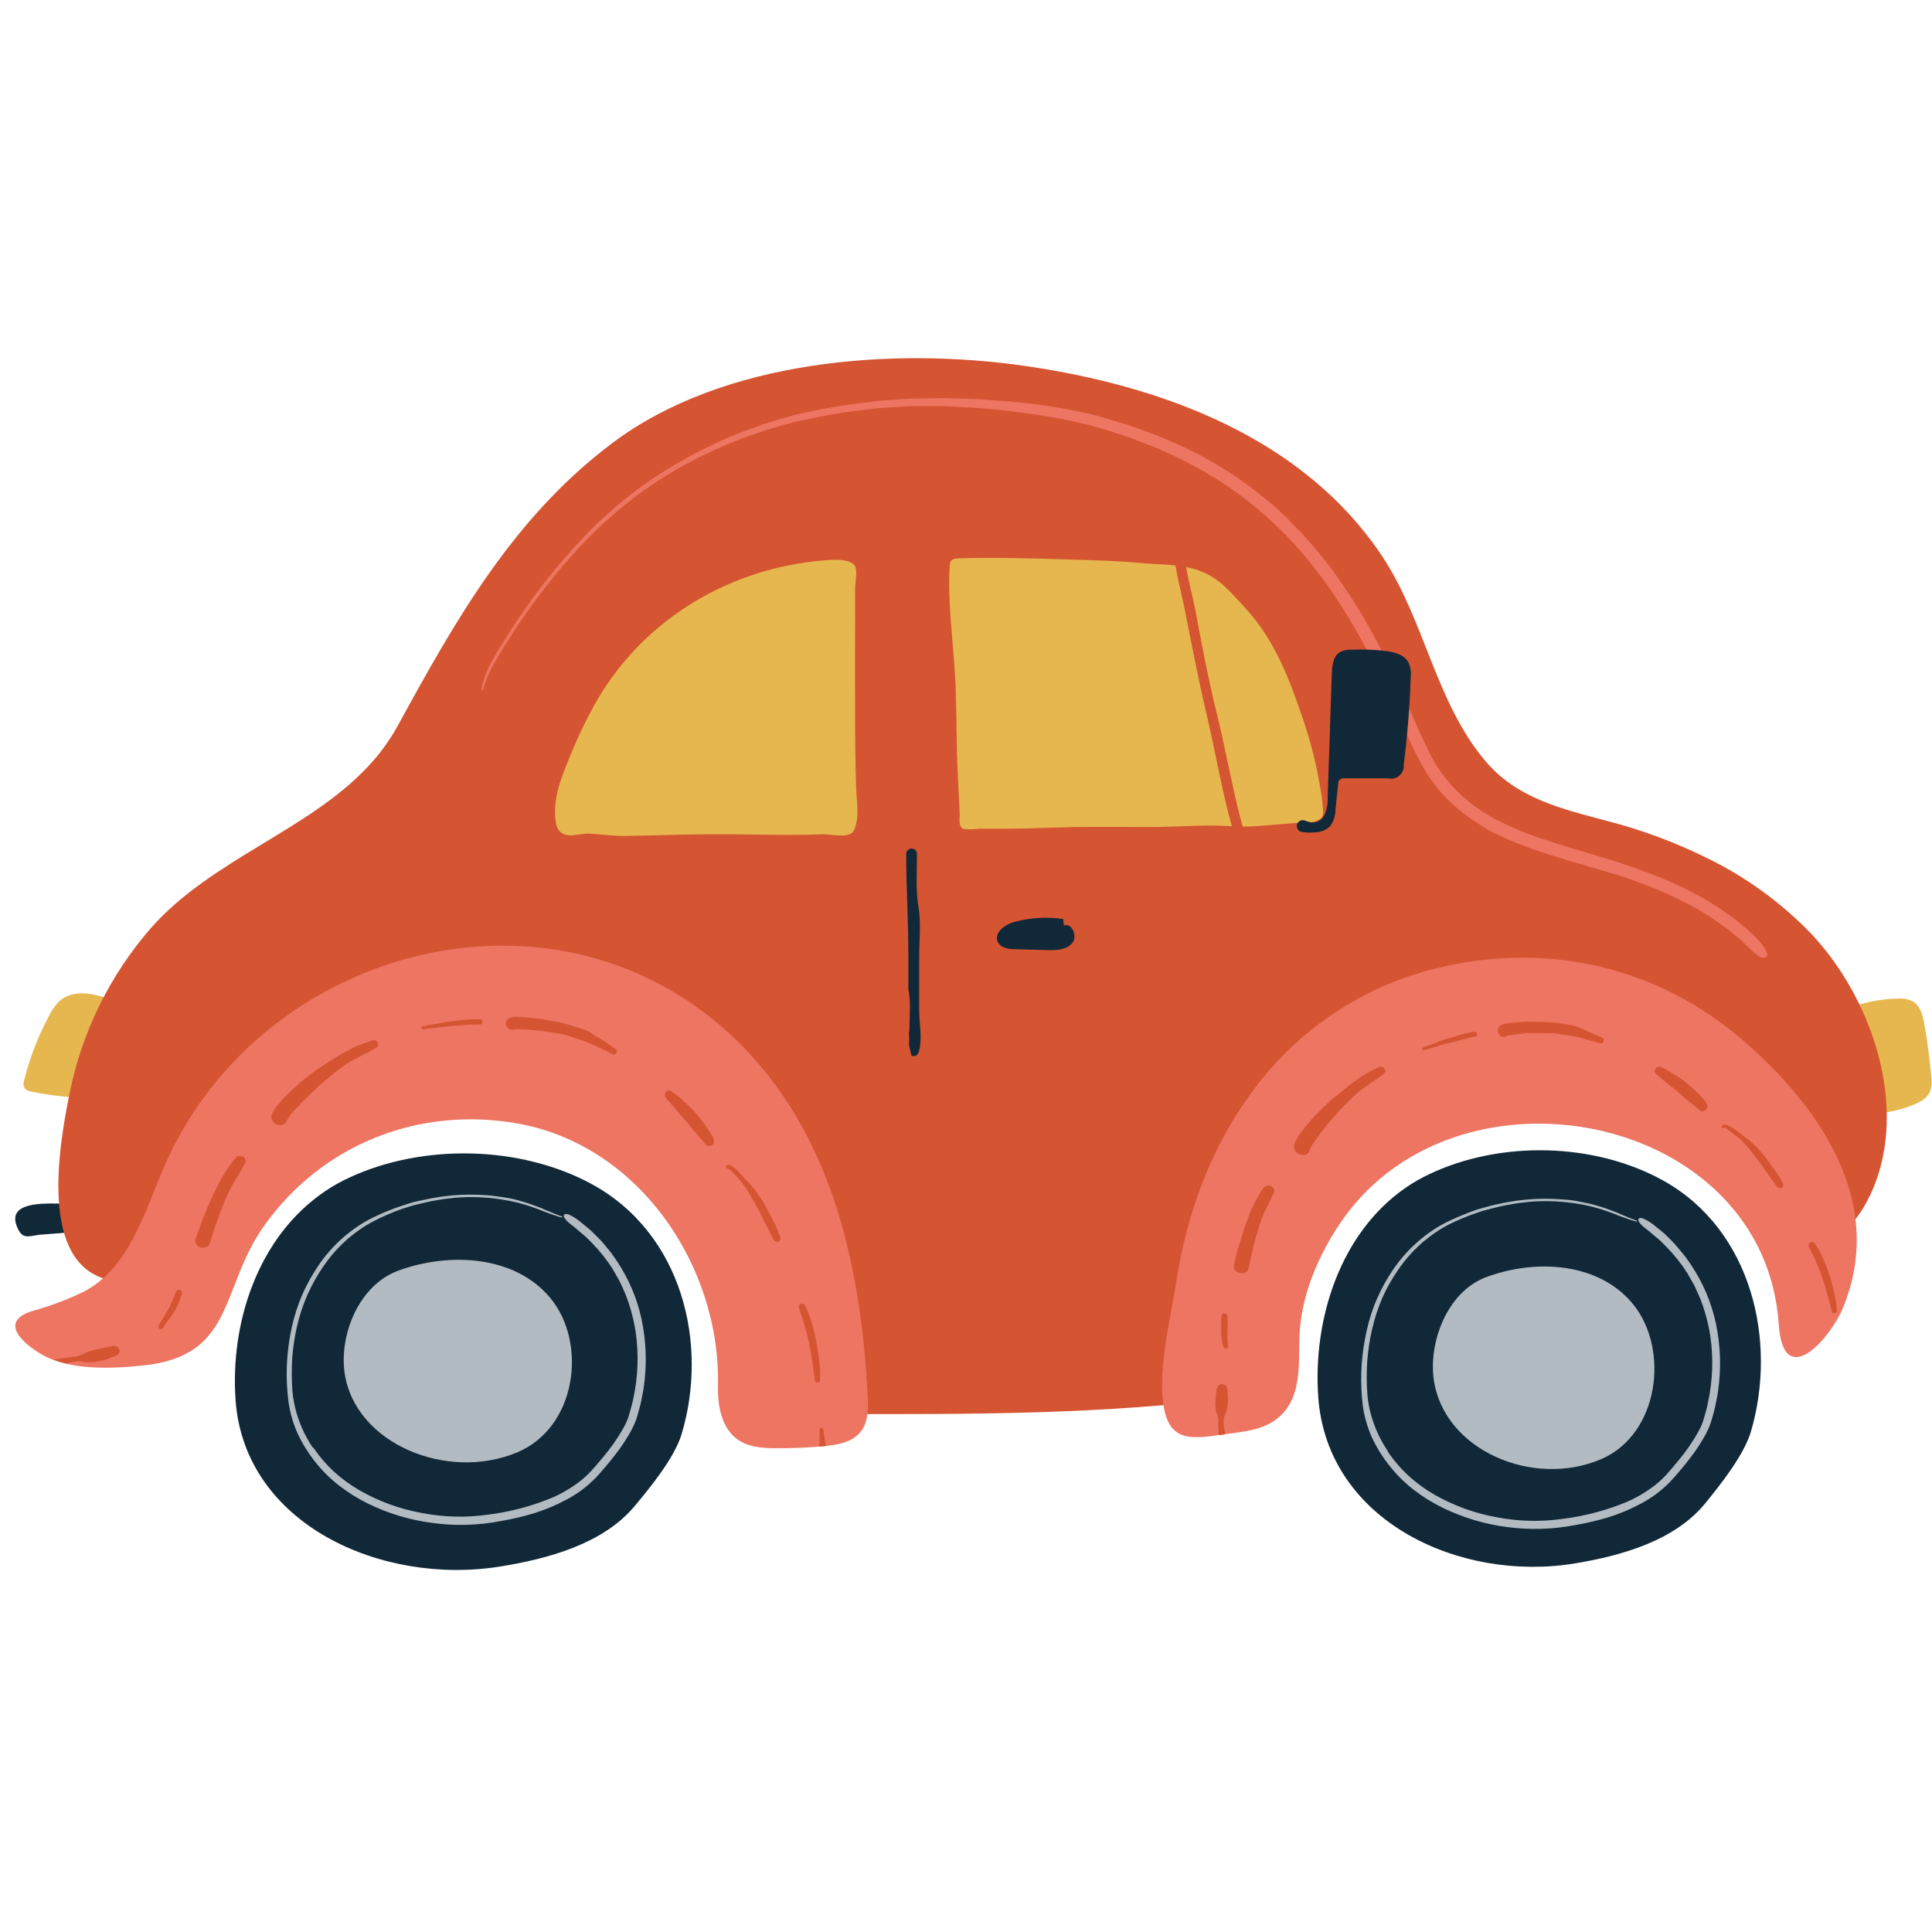 <svg xmlns="http://www.w3.org/2000/svg" xmlns:xlink="http://www.w3.org/1999/xlink" width="500" zoomAndPan="magnify" viewBox="0 0 375 375" height="500" preserveAspectRatio="xMidYMid meet" version="1.0"><path fill="#b2bbc2" d="M 118.082 266.508 C 118.082 267.477 118.035 268.441 117.938 269.402 C 117.844 270.367 117.703 271.32 117.516 272.27 C 117.324 273.219 117.09 274.156 116.809 275.082 C 116.527 276.008 116.203 276.918 115.832 277.812 C 115.465 278.703 115.051 279.578 114.594 280.43 C 114.141 281.285 113.641 282.113 113.105 282.918 C 112.566 283.723 111.992 284.5 111.379 285.246 C 110.766 285.992 110.117 286.711 109.434 287.395 C 108.75 288.078 108.031 288.727 107.285 289.34 C 106.539 289.953 105.762 290.531 104.957 291.066 C 104.152 291.605 103.324 292.102 102.473 292.559 C 101.621 293.012 100.746 293.426 99.852 293.797 C 98.961 294.168 98.051 294.492 97.125 294.773 C 96.199 295.055 95.262 295.289 94.312 295.477 C 93.363 295.668 92.41 295.809 91.445 295.902 C 90.484 295.996 89.52 296.047 88.551 296.047 C 87.586 296.047 86.621 295.996 85.656 295.902 C 84.695 295.809 83.738 295.668 82.793 295.477 C 81.844 295.289 80.906 295.055 79.98 294.773 C 79.055 294.492 78.145 294.168 77.25 293.797 C 76.359 293.426 75.484 293.012 74.633 292.559 C 73.781 292.102 72.949 291.605 72.148 291.066 C 71.344 290.531 70.566 289.953 69.82 289.34 C 69.07 288.727 68.355 288.078 67.672 287.395 C 66.988 286.711 66.34 285.992 65.727 285.246 C 65.113 284.5 64.535 283.723 64 282.918 C 63.461 282.113 62.965 281.285 62.512 280.43 C 62.055 279.578 61.641 278.703 61.27 277.812 C 60.902 276.918 60.574 276.008 60.293 275.082 C 60.016 274.156 59.777 273.219 59.59 272.27 C 59.402 271.32 59.262 270.367 59.164 269.402 C 59.07 268.441 59.023 267.477 59.023 266.508 C 59.023 265.539 59.07 264.574 59.164 263.613 C 59.262 262.648 59.402 261.695 59.59 260.746 C 59.777 259.797 60.016 258.859 60.293 257.934 C 60.574 257.008 60.902 256.098 61.27 255.203 C 61.641 254.309 62.055 253.438 62.512 252.582 C 62.965 251.73 63.461 250.902 64 250.098 C 64.535 249.293 65.113 248.516 65.727 247.77 C 66.34 247.02 66.988 246.305 67.672 245.621 C 68.355 244.938 69.07 244.289 69.82 243.676 C 70.566 243.059 71.344 242.484 72.148 241.949 C 72.949 241.41 73.781 240.914 74.633 240.457 C 75.484 240 76.359 239.59 77.25 239.219 C 78.145 238.848 79.055 238.523 79.98 238.242 C 80.906 237.961 81.844 237.727 82.793 237.535 C 83.738 237.348 84.695 237.207 85.656 237.113 C 86.621 237.016 87.586 236.969 88.551 236.969 C 89.52 236.969 90.484 237.016 91.445 237.113 C 92.41 237.207 93.363 237.348 94.312 237.535 C 95.262 237.727 96.199 237.961 97.125 238.242 C 98.051 238.523 98.961 238.848 99.852 239.219 C 100.746 239.59 101.621 240 102.473 240.457 C 103.324 240.914 104.152 241.41 104.957 241.949 C 105.762 242.484 106.539 243.062 107.285 243.676 C 108.031 244.289 108.75 244.938 109.434 245.621 C 110.117 246.305 110.766 247.02 111.379 247.77 C 111.992 248.516 112.566 249.293 113.105 250.098 C 113.641 250.902 114.141 251.73 114.594 252.582 C 115.051 253.438 115.465 254.309 115.832 255.203 C 116.203 256.098 116.527 257.008 116.809 257.934 C 117.09 258.859 117.324 259.797 117.516 260.746 C 117.703 261.695 117.844 262.648 117.938 263.613 C 118.035 264.574 118.082 265.539 118.082 266.508 Z M 302.629 232.992 C 301.66 232.992 300.695 233.039 299.734 233.133 C 298.77 233.23 297.816 233.371 296.867 233.559 C 295.918 233.746 294.98 233.984 294.055 234.262 C 293.129 234.543 292.219 234.871 291.328 235.238 C 290.434 235.609 289.559 236.023 288.707 236.48 C 287.855 236.938 287.027 237.434 286.223 237.969 C 285.418 238.508 284.641 239.082 283.895 239.695 C 283.148 240.309 282.43 240.961 281.746 241.645 C 281.062 242.328 280.414 243.043 279.801 243.789 C 279.188 244.539 278.613 245.316 278.074 246.121 C 277.539 246.922 277.043 247.754 276.586 248.605 C 276.129 249.457 275.715 250.332 275.348 251.227 C 274.977 252.121 274.652 253.031 274.371 253.957 C 274.09 254.883 273.855 255.816 273.664 256.766 C 273.477 257.715 273.336 258.672 273.242 259.633 C 273.145 260.598 273.098 261.562 273.098 262.531 C 273.098 263.496 273.145 264.461 273.242 265.426 C 273.336 266.387 273.477 267.344 273.664 268.293 C 273.855 269.242 274.09 270.18 274.371 271.105 C 274.652 272.031 274.977 272.938 275.348 273.832 C 275.715 274.727 276.129 275.602 276.586 276.453 C 277.039 277.309 277.539 278.137 278.074 278.941 C 278.613 279.746 279.188 280.52 279.801 281.27 C 280.414 282.016 281.062 282.73 281.746 283.414 C 282.43 284.102 283.148 284.75 283.895 285.363 C 284.641 285.977 285.418 286.551 286.223 287.09 C 287.027 287.625 287.855 288.125 288.707 288.578 C 289.559 289.035 290.434 289.449 291.328 289.82 C 292.219 290.188 293.129 290.516 294.055 290.797 C 294.98 291.078 295.918 291.312 296.867 291.5 C 297.816 291.688 298.77 291.832 299.734 291.926 C 300.695 292.02 301.66 292.066 302.629 292.066 C 303.594 292.066 304.559 292.02 305.523 291.926 C 306.484 291.832 307.441 291.688 308.387 291.5 C 309.336 291.312 310.273 291.078 311.199 290.797 C 312.125 290.516 313.035 290.188 313.93 289.82 C 314.82 289.449 315.695 289.035 316.547 288.578 C 317.398 288.125 318.23 287.625 319.031 287.09 C 319.836 286.551 320.613 285.977 321.359 285.363 C 322.109 284.75 322.824 284.102 323.508 283.414 C 324.191 282.73 324.84 282.016 325.453 281.27 C 326.066 280.52 326.645 279.746 327.18 278.941 C 327.719 278.137 328.215 277.309 328.668 276.453 C 329.125 275.602 329.539 274.727 329.91 273.832 C 330.277 272.938 330.605 272.031 330.887 271.105 C 331.164 270.18 331.402 269.242 331.59 268.293 C 331.777 267.344 331.918 266.387 332.016 265.426 C 332.109 264.461 332.156 263.496 332.156 262.531 C 332.156 261.562 332.105 260.598 332.012 259.637 C 331.914 258.676 331.773 257.719 331.582 256.773 C 331.395 255.824 331.16 254.887 330.875 253.965 C 330.594 253.039 330.27 252.129 329.898 251.238 C 329.527 250.344 329.113 249.473 328.66 248.621 C 328.203 247.766 327.707 246.941 327.168 246.137 C 326.629 245.332 326.055 244.559 325.441 243.812 C 324.828 243.062 324.18 242.348 323.496 241.664 C 322.812 240.984 322.098 240.336 321.348 239.723 C 320.602 239.109 319.824 238.535 319.023 237.996 C 318.219 237.461 317.391 236.965 316.539 236.508 C 315.684 236.055 314.812 235.641 313.918 235.273 C 313.027 234.902 312.117 234.578 311.191 234.297 C 310.27 234.016 309.332 233.781 308.383 233.594 C 307.438 233.406 306.48 233.266 305.52 233.168 C 304.559 233.074 303.594 233.027 302.629 233.027 Z M 302.629 232.992 " fill-opacity="1" fill-rule="nonzero"/><path fill="#e6b74e" d="M 265.48 182.578 L 100.121 182.578 L 100.121 123.113 C 100.121 122.32 100.16 121.527 100.238 120.738 C 100.316 119.949 100.43 119.164 100.586 118.387 C 100.742 117.609 100.934 116.84 101.164 116.082 C 101.395 115.32 101.66 114.574 101.965 113.844 C 102.27 113.109 102.605 112.391 102.98 111.691 C 103.355 110.992 103.762 110.312 104.203 109.652 C 104.645 108.992 105.113 108.355 105.617 107.742 C 106.121 107.129 106.652 106.543 107.215 105.98 C 107.777 105.422 108.363 104.887 108.977 104.387 C 109.59 103.883 110.227 103.41 110.887 102.969 C 111.543 102.527 112.223 102.121 112.926 101.746 C 113.625 101.371 114.34 101.035 115.074 100.73 C 115.805 100.426 116.551 100.16 117.312 99.93 C 118.07 99.699 118.84 99.504 119.617 99.352 C 120.395 99.195 121.18 99.078 121.969 99.004 C 122.758 98.926 123.547 98.887 124.34 98.887 L 241.25 98.887 C 242.043 98.887 242.836 98.922 243.625 99 C 244.414 99.078 245.199 99.195 245.977 99.348 C 246.754 99.504 247.523 99.695 248.285 99.926 C 249.043 100.156 249.789 100.422 250.523 100.727 C 251.254 101.031 251.973 101.371 252.672 101.742 C 253.371 102.117 254.051 102.523 254.711 102.965 C 255.371 103.406 256.008 103.879 256.621 104.383 C 257.234 104.887 257.82 105.418 258.383 105.98 C 258.945 106.539 259.477 107.129 259.98 107.742 C 260.484 108.355 260.957 108.992 261.395 109.652 C 261.836 110.309 262.246 110.988 262.617 111.691 C 262.992 112.391 263.332 113.105 263.637 113.84 C 263.938 114.574 264.207 115.32 264.438 116.078 C 264.668 116.84 264.859 117.609 265.016 118.387 C 265.168 119.164 265.285 119.949 265.363 120.738 C 265.441 121.527 265.48 122.32 265.48 123.113 Z M 265.48 182.578 " fill-opacity="1" fill-rule="nonzero"/><path fill="#e6b74e" d="M 23.746 195.355 C 22.98 199.996 21.738 204.5 20.023 208.879 C 19.406 210.465 18.57 212.188 16.98 212.793 C 16.102 213.066 15.207 213.137 14.293 213.008 C 11.531 212.801 8.789 212.426 6.074 211.879 C 5.598 211.828 5.188 211.637 4.84 211.305 C 4.523 210.734 4.484 210.145 4.727 209.539 C 5.816 205.191 7.43 201.043 9.559 197.094 C 10.066 196.031 10.746 195.09 11.594 194.273 C 14.559 191.688 19.117 193.027 22.766 194.5 M 356.484 196.355 C 357.176 202.656 358.48 208.832 360.391 214.875 C 360.508 215.445 360.801 215.906 361.27 216.25 C 361.746 216.461 362.238 216.504 362.742 216.383 C 366.023 215.969 369.383 215.5 372.32 214.02 C 373.277 213.602 374.02 212.945 374.551 212.043 C 374.941 211.055 375.047 210.035 374.867 208.984 C 374.566 205.543 374.113 202.125 373.5 198.727 C 373.203 197.078 372.742 195.25 371.305 194.387 C 370.375 193.922 369.387 193.738 368.352 193.832 C 364.957 193.895 361.684 194.551 358.527 195.809 " fill-opacity="1" fill-rule="nonzero"/><path fill="#112838" d="M 17.742 238.238 C 17.555 239.121 8.625 239.543 7.602 239.676 C 5.547 239.941 4.453 240.559 3.473 238.512 C 0.035 231.309 14.645 234.316 18.109 233.77 C 18.059 233.777 17.812 237.887 17.742 238.238 Z M 17.742 238.238 " fill-opacity="1" fill-rule="nonzero"/><path fill="#112838" d="M 114.75 229.773 C 100.941 222.328 82.125 221.949 67.895 228.527 C 66.242 229.281 64.664 230.164 63.16 231.176 C 50.055 239.996 44.641 256.754 45.727 271.816 C 47.488 295.895 74.074 307.75 97.016 304.07 C 106.406 302.57 117.078 299.66 123.203 292.312 C 126.266 288.637 130.812 283.078 132.25 278.52 C 137.613 260.914 132.445 239.332 114.75 229.773 Z M 100.324 281.934 C 86.789 287.57 68.879 280.23 66.887 266.48 C 65.848 259.379 69.453 249.469 77.391 246.602 C 87.441 242.949 100.113 243.754 106.875 252.008 C 114.008 260.703 111.973 277.09 100.324 281.934 Z M 322.863 229.164 C 309.461 221.719 291.219 221.34 277.383 227.922 C 275.785 228.68 274.254 229.559 272.797 230.566 C 260.074 239.387 254.801 256.145 255.871 271.199 C 257.633 295.285 283.387 307.133 305.66 303.461 C 314.77 301.965 325.121 299.051 331.07 291.695 C 334.043 288.027 338.461 282.473 339.844 277.91 C 345.02 260.316 340.039 238.742 322.863 229.164 Z M 310.738 283.238 C 297.609 288.855 280.25 281.535 278.293 267.785 C 277.277 260.688 280.777 250.754 288.484 247.887 C 298.254 244.254 310.527 245.059 317.105 253.297 C 324.035 262.02 322.043 278.398 310.738 283.246 Z M 310.738 283.238 " fill-opacity="1" fill-rule="nonzero"/><path fill="#d55432" d="M 351.66 181.352 C 345.699 175.152 338.848 170.18 331.109 166.438 C 325.012 163.441 318.68 161.09 312.105 159.383 C 303.289 157.043 294.473 155.031 288.301 147.695 C 278.602 136.23 276.512 120.273 268.23 107.883 C 252.82 84.852 225.492 74.902 199.176 71.059 C 173.312 67.293 140.301 69.797 118.785 86.051 C 99.602 100.48 88.438 120.336 77.145 140.965 C 75.566 143.82 73.652 146.43 71.41 148.797 C 59.766 161.25 41.055 166.809 29.301 180.125 C 25.309 184.707 21.973 189.723 19.289 195.18 C 16.609 200.633 14.676 206.34 13.492 212.301 C 11.516 222.062 7.32 245.453 21.285 248.461 C 27.75 249.836 39.062 250.332 44.457 245.656 C 49.234 241.457 50.445 233.309 55.391 228.82 C 65.09 219.957 78.254 214.48 91.488 215.246 C 107.676 216.18 122.832 224.535 133.027 237.012 C 138.266 243.387 142.012 250.539 144.27 258.473 C 145.496 262.883 143.996 267.566 147.012 270.934 C 150.371 274.684 158.352 274.461 162.883 274.461 C 188.637 274.516 214.48 274.559 240.023 271.207 C 254.953 269.25 249.969 247.059 256.848 236.336 C 267.27 220.07 292.117 211.641 310.633 215.301 C 320.078 217.188 328.48 222.406 334.988 229.41 C 339.879 234.703 339.395 242.148 347.957 242.578 C 354.129 242.887 358.539 239.395 361.5 234.719 C 362.594 232.941 363.492 231.07 364.191 229.102 C 369.914 213.102 362.887 193.328 351.66 181.352 Z M 166.172 152.855 C 166.25 155.5 166.91 158.648 165.758 161.152 C 164.945 162.918 161.215 161.859 159.664 161.93 C 157.363 162.027 155.062 162.055 152.762 162.055 C 148.086 162.055 143.414 161.902 138.75 161.93 C 132.859 161.93 126.969 162.168 121.113 162.266 C 118.77 162.266 116.512 161.902 114.246 161.805 C 112.48 161.734 109.969 162.875 108.551 161.258 C 108.137 160.711 107.906 160.094 107.852 159.406 C 107.297 155.375 108.734 151.363 110.312 147.598 C 111.938 143.461 113.852 139.465 116.062 135.613 C 125.426 119.84 141.898 110.254 159.883 108.773 C 161.445 108.648 165.086 108.305 165.977 109.91 C 166.453 110.793 165.977 113.297 165.977 114.32 C 165.977 115.848 165.977 117.363 165.977 118.891 C 165.977 124.977 165.926 131.059 165.977 137.156 C 165.953 142.383 166.02 147.617 166.172 152.855 Z M 256.504 154.336 C 256.645 155.367 256.75 156.398 256.812 157.422 C 256.855 157.77 256.809 158.102 256.672 158.418 C 255.844 159.965 252.711 159.629 251.293 159.75 L 244.379 160.324 C 240.961 160.617 237.777 160.184 234.363 160.238 C 230.141 160.309 225.918 160.562 221.684 160.527 C 215.602 160.484 209.508 160.449 203.426 160.668 C 200.859 160.766 198.285 160.844 195.719 160.855 L 190.074 160.855 C 189.074 160.984 188.07 161 187.066 160.898 C 185.914 160.547 186.309 158.762 186.273 157.934 C 186.125 153.957 185.844 149.953 185.746 145.965 C 185.629 141.133 185.648 136.266 185.395 131.477 C 185.004 124.34 183.91 116.93 184.336 109.812 C 184.332 109.535 184.387 109.273 184.504 109.02 C 184.812 108.453 185.559 108.367 186.203 108.359 C 193.258 108.172 200.312 108.359 207.367 108.598 C 211.961 108.738 216.562 108.816 221.137 109.258 C 225.09 109.645 229.074 109.391 232.875 110.801 C 236.676 112.211 238.73 114.824 241.375 117.645 C 246.789 123.406 249.625 130.117 252.219 137.57 C 254.203 143.016 255.633 148.605 256.504 154.336 Z M 256.504 154.336 " fill-opacity="1" fill-rule="nonzero"/><path fill="#ed7562" d="M 32.297 225.461 C 50.812 184.492 105.676 169.082 140.449 199.609 C 161.082 217.723 167.098 244.836 168.43 271.148 C 168.543 273.465 168.523 275.988 167.113 277.832 C 165.473 279.965 162.504 280.477 159.824 280.715 C 156.738 281 153.648 281.121 150.539 281.094 C 148.035 281.094 145.398 280.902 143.316 279.508 C 140.09 277.34 139.27 272.945 139.359 269.047 C 139.895 245.719 124.008 222.301 100.562 218.086 C 81.465 214.672 62.727 221.977 51.371 237.773 C 42.621 249.945 45.797 263.199 27.758 265.043 C 21.41 265.695 13.051 266.082 7.477 262.531 C 3.66 260.105 0.07 256.266 6.516 254.398 C 9.758 253.496 12.898 252.32 15.934 250.871 C 25.375 246.238 28.242 234.457 32.297 225.461 Z M 228.352 248.566 C 227.266 255.668 224.559 266.207 225.934 273.371 C 227.355 280.75 232.59 279.031 239.883 278.086 C 242.777 277.719 245.793 277.109 248.039 275.238 C 253.523 270.688 251.637 262.785 252.449 256.629 C 253.328 249.574 256.539 242.465 260.738 236.547 C 283.574 204.414 342.465 216.164 345.258 257.043 C 346.141 270.273 355.336 259.691 357.719 253.859 C 366.059 233.574 353.531 215.227 338.664 202.227 C 322.176 187.809 300.66 182.648 279.078 187.879 C 275.395 188.758 271.824 189.965 268.363 191.492 C 264.902 193.02 261.605 194.848 258.473 196.977 C 255.344 199.102 252.43 201.492 249.73 204.148 C 247.035 206.805 244.598 209.68 242.422 212.777 C 235.07 222.988 230.395 235.336 228.352 248.566 Z M 228.352 248.566 " fill-opacity="1" fill-rule="nonzero"/><path fill="#d55432" d="M 226.648 101.047 L 226.754 101.047 C 226.902 100.984 227.059 100.961 227.223 100.973 C 227.383 100.988 227.531 101.039 227.668 101.129 C 227.805 101.215 227.91 101.332 227.988 101.473 C 228.066 101.613 228.109 101.766 228.113 101.93 C 229.094 104.809 229.84 107.746 230.344 110.75 C 230.812 113.227 231.48 115.66 231.957 118.148 C 233.227 124.824 234.453 131.5 236.094 138.125 C 237.645 144.395 238.789 150.766 240.316 157.043 C 241.699 162.777 243.844 168.414 244.582 174.27 C 244.707 175.336 242.75 175.617 242.617 174.543 C 241.938 168.855 239.832 163.395 238.418 157.836 C 236.852 151.664 235.773 145.355 234.312 139.148 C 232.68 132.262 231.355 125.344 229.98 118.43 C 229.523 116.129 228.941 113.844 228.484 111.543 C 227.957 108.355 227.164 105.242 226.102 102.191 C 226.016 101.957 226.023 101.73 226.133 101.504 C 226.238 101.277 226.41 101.125 226.648 101.047 Z M 226.648 101.047 " fill-opacity="1" fill-rule="nonzero"/><path fill="#d55432" d="M 141.254 226.086 Z M 31.664 257.387 Z M 21.805 261.27 C 21.496 261.34 21.188 261.418 20.879 261.473 L 20.27 261.578 L 20.086 261.621 C 19.82 261.684 19.559 261.754 19.285 261.805 L 18.48 261.965 C 18.164 262.035 17.848 262.16 17.527 262.246 C 17.324 262.293 17.125 262.359 16.93 262.441 C 16.707 262.539 16.488 262.637 16.277 262.75 L 15.59 263.066 C 15.387 263.148 15.184 263.211 14.973 263.262 C 14.434 263.359 13.887 263.387 13.348 263.465 C 12.812 263.543 12.098 263.625 11.473 263.738 C 11.164 263.801 10.844 263.824 10.535 263.887 L 10.297 263.887 C 11.121 264.195 11.957 264.449 12.812 264.645 C 13.262 264.539 13.691 264.418 14.152 264.32 C 14.371 264.32 14.582 264.25 14.805 264.223 C 14.926 264.215 15.047 264.215 15.164 264.223 L 15.562 264.223 C 15.941 264.223 16.312 264.383 16.699 264.398 C 17.027 264.422 17.359 264.422 17.688 264.398 L 18.57 264.32 C 19.031 264.258 19.484 264.164 19.938 264.047 C 20.164 264.004 20.395 263.934 20.625 263.871 C 20.852 263.809 21.266 263.648 21.574 263.535 C 21.883 263.422 22.301 263.242 22.652 263.094 C 22.82 263.008 22.961 262.883 23.066 262.723 C 23.223 262.48 23.262 262.219 23.18 261.938 C 23.07 261.668 22.887 261.465 22.621 261.336 C 22.359 261.211 22.086 261.188 21.805 261.27 Z M 30.773 257.387 C 30.828 257.176 30.922 256.984 31.055 256.812 C 31.301 256.434 31.539 256.074 31.762 255.668 C 32.078 255.129 32.402 254.617 32.688 254.062 C 32.941 253.625 33.16 253.176 33.348 252.703 C 33.469 252.395 33.613 252.094 33.742 251.82 L 34.078 250.887 C 34.098 250.828 34.121 250.766 34.148 250.711 C 34.195 250.613 34.266 250.535 34.352 250.473 C 34.484 250.371 34.637 250.328 34.801 250.348 C 34.973 250.363 35.109 250.441 35.211 250.578 C 35.312 250.719 35.344 250.871 35.305 251.039 C 35.145 251.703 34.926 252.352 34.652 252.977 C 34.441 253.41 34.254 253.859 34 254.293 L 33.293 255.395 C 33.012 255.801 32.695 256.172 32.414 256.586 C 32.297 256.77 32.164 256.945 32.023 257.113 C 31.918 257.238 31.812 257.359 31.715 257.492 C 31.727 257.551 31.727 257.605 31.715 257.66 C 31.676 257.742 31.617 257.809 31.547 257.863 C 31.441 257.945 31.32 257.988 31.188 257.988 C 31.109 257.98 31.043 257.953 30.984 257.906 C 30.719 257.863 30.727 257.617 30.773 257.387 Z M 31.652 257.336 Z M 47.227 224.559 C 46.98 224.391 46.711 224.324 46.418 224.371 C 46.121 224.414 45.883 224.555 45.699 224.789 C 45.293 225.301 44.879 225.793 44.52 226.34 L 43.797 227.41 C 43.453 227.922 43.16 228.469 42.852 228.996 C 42.207 230.145 41.68 231.352 41.09 232.523 C 39.941 235.043 38.93 237.617 38.047 240.242 L 37.934 240.602 C 37.895 240.848 37.922 241.086 38.012 241.316 C 38.16 241.68 38.418 241.941 38.777 242.094 C 39.148 242.242 39.52 242.242 39.891 242.094 C 40.262 241.98 40.531 241.742 40.691 241.387 C 41.379 239.191 42.113 236.977 42.93 234.863 C 43.434 233.512 43.988 232.215 44.617 230.902 C 44.961 230.215 45.348 229.551 45.746 228.891 L 46.398 227.852 C 46.785 227.223 47.121 226.57 47.5 225.945 C 47.578 225.828 47.633 225.703 47.66 225.566 C 47.691 225.426 47.691 225.289 47.664 225.152 C 47.637 225.012 47.582 224.887 47.504 224.77 C 47.426 224.652 47.324 224.559 47.207 224.48 Z M 58.328 214.242 L 60.09 212.477 C 60.734 211.852 61.402 211.258 62.066 210.633 C 62.727 210.008 63.316 209.582 63.941 209.035 C 64.262 208.781 64.57 208.5 64.895 208.242 L 65.891 207.512 L 67.277 206.496 C 67.77 206.188 68.273 205.906 68.785 205.613 L 70.371 204.793 L 71.387 204.281 C 71.957 204 72.504 203.656 73.059 203.32 C 73.207 203.227 73.305 203.098 73.355 202.93 C 73.406 202.766 73.398 202.602 73.332 202.441 C 73.262 202.238 73.133 202.094 72.941 201.996 C 72.754 201.902 72.559 201.883 72.355 201.945 L 69.523 202.914 L 69.27 203.012 C 68.793 203.238 68.324 203.473 67.867 203.727 C 67.32 204.027 66.773 204.316 66.246 204.609 C 65.715 204.902 65.195 205.27 64.656 205.59 C 62.453 206.887 60.367 208.355 58.406 210 C 57.648 210.695 56.863 211.367 56.121 212.07 L 54.766 213.508 L 54.305 214.012 C 54.008 214.328 53.75 214.691 53.477 215.027 C 53.234 215.352 53.031 215.703 52.867 216.074 C 52.727 216.309 52.664 216.562 52.676 216.832 C 52.684 217.113 52.766 217.371 52.922 217.602 C 53.121 217.895 53.383 218.109 53.715 218.246 C 54.043 218.379 54.379 218.41 54.73 218.344 C 55.133 218.254 55.426 218.023 55.609 217.652 C 56.043 216.809 56.586 216.047 57.242 215.359 C 57.664 215.051 57.992 214.645 58.336 214.277 Z M 93.535 198.672 C 93.625 198.586 93.672 198.477 93.676 198.348 C 93.676 198.215 93.633 198.102 93.547 198.008 C 93.457 197.91 93.348 197.859 93.215 197.852 C 92.617 197.852 92.008 197.852 91.398 197.852 C 90.969 197.852 90.52 197.926 90.105 197.949 L 88.254 198.16 C 87.062 198.27 85.879 198.531 84.727 198.727 L 83.473 198.93 C 83.191 198.93 82.918 199.035 82.59 199.098 L 82.355 199.16 L 82.117 199.219 C 82.062 199.227 82.012 199.242 81.965 199.266 C 81.812 199.328 81.762 199.438 81.809 199.598 C 81.859 199.754 81.961 199.816 82.125 199.785 C 82.18 199.789 82.234 199.789 82.293 199.785 L 82.59 199.73 L 82.961 199.672 C 83.281 199.609 83.598 199.602 83.906 199.562 C 84.531 199.504 85.148 199.441 85.766 199.363 C 87.035 199.16 88.324 199.105 89.602 199 L 90.809 198.91 C 91.602 198.867 92.398 198.91 93.191 198.84 C 93.328 198.848 93.445 198.805 93.543 198.707 Z M 119.438 203.586 C 118.176 202.645 116.855 201.785 115.48 201.012 C 115.031 200.719 114.598 200.41 114.113 200.129 C 113.918 200.039 113.734 199.953 113.539 199.883 L 112.809 199.637 L 109.918 198.754 C 108.93 198.496 107.914 198.34 106.918 198.137 C 105.934 197.918 104.941 197.758 103.938 197.652 L 102.176 197.492 L 101.293 197.414 C 100.887 197.414 100.48 197.359 100.078 197.352 C 99.879 197.355 99.68 197.371 99.484 197.402 C 99.273 197.449 99.07 197.523 98.879 197.625 C 98.637 197.734 98.453 197.906 98.332 198.141 C 98.211 198.375 98.176 198.625 98.227 198.887 C 98.266 199.09 98.352 199.277 98.48 199.441 L 98.691 199.645 C 98.859 199.77 99.047 199.84 99.258 199.863 C 99.457 199.883 99.652 199.848 99.84 199.766 L 99.898 199.766 C 100.07 199.754 100.242 199.754 100.41 199.766 C 102.48 199.793 104.539 199.973 106.582 200.305 C 107.465 200.457 108.434 200.578 109.344 200.789 C 110.25 201.004 111.105 201.328 111.988 201.621 L 113.488 202.086 C 113.973 202.289 114.449 202.492 114.926 202.715 L 116.422 203.402 L 117.492 203.887 L 118.883 204.617 C 119.02 204.695 119.16 204.711 119.312 204.672 C 119.461 204.629 119.574 204.543 119.652 204.406 C 119.73 204.262 119.754 204.113 119.711 203.953 C 119.672 203.793 119.578 203.672 119.438 203.586 Z M 130.973 215.051 C 131.5 215.703 132.031 216.367 132.578 216.992 L 133.457 217.961 C 133.711 218.305 133.977 218.641 134.254 218.969 L 135.344 220.254 C 135.594 220.555 135.855 220.848 136.121 221.137 L 136.879 222.02 C 137.023 222.234 137.219 222.367 137.469 222.426 C 137.73 222.469 137.965 222.422 138.184 222.277 C 138.398 222.121 138.535 221.91 138.586 221.648 C 138.641 221.391 138.598 221.145 138.457 220.918 L 137.895 219.895 C 137.684 219.566 137.469 219.242 137.242 218.926 L 136.176 217.441 L 136.105 217.344 C 135.848 217 135.582 216.668 135.32 216.34 L 134.438 215.414 C 133.836 214.77 133.195 214.172 132.566 213.57 C 132.293 213.301 132 213.059 131.688 212.84 C 131.211 212.469 130.734 212.105 130.242 211.781 C 130.082 211.691 129.91 211.66 129.73 211.688 C 129.547 211.715 129.395 211.797 129.27 211.93 C 129.125 212.098 129.051 212.289 129.051 212.512 C 129.051 212.734 129.125 212.926 129.27 213.094 C 129.801 213.781 130.426 214.391 130.973 215.051 Z M 141.27 226.078 Z M 151.039 241.027 C 151.219 240.961 151.348 240.84 151.426 240.672 C 151.508 240.5 151.516 240.324 151.453 240.145 C 151.254 239.59 151.059 239.016 150.82 238.469 C 150.66 238.09 150.477 237.727 150.301 237.348 L 149.887 236.574 L 149.488 235.832 L 148.562 234.066 C 148.227 233.484 147.883 232.902 147.512 232.348 C 146.871 231.371 146.152 230.457 145.363 229.598 L 144.066 228.184 C 143.73 227.824 143.387 227.461 143.035 227.125 C 142.68 226.793 142.445 226.625 142.152 226.395 C 142.012 226.285 141.859 226.199 141.695 226.141 C 141.559 226.102 141.422 226.102 141.289 226.141 L 141.227 226.141 C 141.102 226.141 141.008 226.195 140.945 226.305 C 140.887 226.414 140.887 226.52 140.945 226.625 C 140.965 226.656 140.988 226.688 141.016 226.711 C 141.086 226.797 141.172 226.828 141.281 226.801 L 141.367 226.801 L 141.598 226.941 C 141.738 227.055 141.879 227.195 142.012 227.328 L 142.496 227.816 C 142.727 228.051 142.953 228.309 143.176 228.574 L 143.926 229.453 C 144.355 229.988 144.758 230.539 145.133 231.113 C 145.758 232.188 146.367 233.273 146.977 234.375 C 147.586 235.48 148.105 236.609 148.676 237.719 L 149.215 238.734 L 149.488 239.297 C 149.734 239.809 150.02 240.305 150.281 240.797 C 150.352 240.895 150.441 240.973 150.547 241.027 C 150.711 241.09 150.875 241.09 151.039 241.027 Z M 141.254 226.086 Z M 155.855 256.25 L 156.5 258.402 C 156.859 259.742 157.125 261.109 157.379 262.469 C 157.512 263.207 157.617 263.957 157.734 264.707 L 158.199 267.945 C 158.234 268.195 158.375 268.336 158.625 268.367 C 158.762 268.379 158.887 268.34 158.992 268.254 C 159.102 268.168 159.168 268.055 159.188 267.918 C 159.188 267.512 159.188 267.105 159.188 266.703 L 159.188 266.094 C 159.188 265.785 159.188 265.484 159.125 265.211 L 158.977 264.004 C 158.977 263.633 158.887 263.254 158.836 262.883 C 158.754 262.148 158.625 261.438 158.492 260.711 L 158.445 260.473 C 158.332 259.855 158.199 259.25 158.066 258.633 C 157.996 258.277 157.891 257.926 157.793 257.582 C 157.699 257.238 157.574 256.789 157.434 256.391 L 157.133 255.508 C 157.062 255.332 157.008 255.137 156.938 254.961 C 156.727 254.434 156.488 253.902 156.25 253.383 C 156.164 253.23 156.035 253.125 155.863 253.074 C 155.691 253.023 155.527 253.039 155.371 253.117 C 155.211 253.219 155.105 253.355 155.051 253.535 C 155 253.715 155.02 253.895 155.105 254.062 L 155.23 254.379 C 155.449 254.996 155.652 255.625 155.855 256.25 Z M 160.262 280.672 C 160.262 280.293 160.168 279.922 160.121 279.543 C 160.059 278.996 159.965 278.457 159.84 277.922 L 159.859 277.672 C 159.828 277.562 159.785 277.461 159.727 277.363 C 159.68 277.25 159.598 277.18 159.48 277.152 C 159.348 277.133 159.242 277.172 159.16 277.277 C 159.102 277.348 159.078 277.43 159.09 277.523 L 159.09 279.34 L 159.047 280.777 L 159.867 280.707 Z M 334.539 218.367 Z M 238.172 261.055 Z M 237.484 275.785 C 237.484 275.688 237.484 275.582 237.484 275.484 L 237.566 275.16 C 237.652 274.852 237.828 274.57 237.926 274.277 C 238.02 274.023 238.094 273.762 238.148 273.492 L 238.262 272.812 C 238.312 272.441 238.336 272.07 238.332 271.695 L 238.332 271.129 C 238.332 270.859 238.312 270.594 238.277 270.328 L 238.227 269.445 C 238.195 269.285 238.125 269.145 238.023 269.02 C 237.836 268.824 237.605 268.711 237.336 268.688 C 237.07 268.641 236.824 268.695 236.602 268.848 C 236.379 269 236.238 269.207 236.18 269.473 L 236.066 270.273 L 235.984 270.801 L 235.984 270.961 L 235.941 271.668 L 235.898 272.371 C 235.898 272.656 235.898 272.945 235.949 273.254 C 235.953 273.438 235.977 273.613 236.012 273.793 C 236.074 274.004 236.117 274.207 236.188 274.402 C 236.258 274.594 236.332 274.824 236.391 275.027 C 236.438 275.211 236.469 275.395 236.488 275.582 C 236.488 276.051 236.488 276.52 236.488 276.984 C 236.488 277.453 236.531 278.07 236.594 278.609 L 236.594 278.555 L 237.828 278.379 C 237.68 277.695 237.562 277.008 237.484 276.316 C 237.512 276.156 237.504 275.973 237.512 275.785 Z M 238.262 258.145 L 238.242 259.152 C 238.219 259.523 238.219 259.891 238.242 260.262 L 238.289 260.758 C 238.273 260.879 238.273 260.996 238.289 261.117 C 238.324 261.152 238.352 261.188 238.375 261.234 C 238.395 261.297 238.395 261.363 238.375 261.426 C 238.355 261.535 238.297 261.613 238.199 261.664 C 238.137 261.699 238.07 261.723 237.996 261.727 C 237.793 261.738 237.637 261.656 237.531 261.48 C 237.426 261.332 237.359 261.168 237.336 260.984 C 237.266 260.633 237.176 260.273 237.133 259.91 C 237.051 259.41 237.004 258.906 237 258.402 L 237 257.148 C 237 256.586 237.062 256.027 237.105 255.473 C 237.102 255.422 237.102 255.367 237.105 255.316 C 237.121 255.223 237.168 255.145 237.238 255.086 C 237.422 254.926 237.633 254.883 237.863 254.965 C 238.094 255.047 238.234 255.207 238.277 255.445 C 238.277 255.977 238.277 256.504 238.277 257.035 Z M 238.184 261.039 Z M 246.734 230.273 C 246.488 230.125 246.227 230.078 245.945 230.129 C 245.66 230.184 245.434 230.328 245.262 230.559 C 244.902 231.035 244.578 231.539 244.293 232.066 L 243.719 233.105 C 243.445 233.609 243.199 234.121 242.953 234.633 C 242.457 235.734 242.07 236.898 241.664 238.027 C 241.258 239.156 240.891 240.473 240.5 241.688 C 240.113 242.906 239.832 244.148 239.566 245.391 L 239.496 245.738 C 239.488 245.969 239.539 246.188 239.656 246.391 C 239.859 246.73 240.152 246.949 240.535 247.051 C 240.91 247.168 241.277 247.152 241.637 247.008 C 241.984 246.883 242.219 246.648 242.344 246.301 C 242.723 244.227 243.227 242.191 243.754 240.129 C 244.125 238.867 244.523 237.605 244.961 236.359 C 245.219 235.703 245.512 235.066 245.844 234.445 L 246.355 233.434 C 246.656 232.832 246.883 232.188 247.238 231.598 C 247.379 231.367 247.41 231.125 247.324 230.867 C 247.207 230.605 247.02 230.414 246.762 230.293 Z M 267.207 209.426 C 267.711 209.109 268.168 208.746 268.645 208.383 C 268.762 208.27 268.832 208.129 268.855 207.965 C 268.879 207.801 268.852 207.645 268.77 207.504 C 268.68 207.316 268.543 207.188 268.352 207.113 C 268.16 207.039 267.973 207.039 267.781 207.113 C 266.93 207.465 266.102 207.863 265.297 208.305 L 265.074 208.438 C 264.66 208.684 264.262 208.949 263.867 209.23 C 262.941 209.91 261.996 210.555 261.125 211.305 L 258.363 213.508 C 257.5 214.32 256.652 215.141 255.824 215.969 C 255.141 216.633 254.5 217.336 253.91 218.086 L 252.766 219.508 L 252.379 219.992 C 252.129 220.309 251.938 220.672 251.715 221.004 C 251.527 221.332 251.371 221.676 251.258 222.039 C 251.16 222.277 251.133 222.523 251.168 222.777 C 251.215 223.047 251.324 223.289 251.496 223.5 C 251.715 223.773 251.992 223.965 252.324 224.078 C 252.652 224.191 252.988 224.207 253.328 224.129 C 253.723 224.035 253.996 223.801 254.141 223.422 C 254.277 223.004 254.457 222.609 254.68 222.23 C 254.918 221.871 255.172 221.516 255.43 221.164 L 256.309 219.945 L 256.168 220.141 C 257.16 218.809 258.219 217.527 259.344 216.305 C 259.598 216.023 259.836 215.715 260.094 215.422 L 260.902 214.621 L 262.527 212.996 C 263.289 212.238 264.117 211.559 265.004 210.949 C 265.461 210.641 265.93 210.352 266.363 210.008 C 266.645 209.805 266.934 209.613 267.234 209.441 Z M 277.453 202.855 L 276.715 203.117 L 276.5 203.199 L 276.289 203.285 C 276.242 203.297 276.199 203.316 276.156 203.34 C 276.055 203.418 276.02 203.523 276.062 203.648 C 276.121 203.801 276.23 203.867 276.395 203.844 L 276.547 203.797 L 276.809 203.711 L 277.145 203.613 L 277.984 203.375 C 278.547 203.215 279.094 203.059 279.641 202.871 C 280.203 202.684 280.773 202.527 281.352 202.406 L 283.113 201.98 L 284.199 201.707 C 284.914 201.559 285.609 201.301 286.344 201.203 C 286.461 201.195 286.559 201.137 286.625 201.039 C 286.699 200.934 286.727 200.82 286.703 200.691 C 286.684 200.57 286.625 200.465 286.527 200.387 C 286.43 200.305 286.32 200.266 286.191 200.27 C 285.633 200.332 285.078 200.438 284.535 200.586 L 283.379 200.895 L 281.73 201.383 L 280.145 201.848 L 278.582 202.449 Z M 301.262 200.527 C 302.145 200.605 302.973 200.754 303.828 200.887 C 304.785 201.008 305.734 201.18 306.676 201.398 L 308.137 201.832 L 309.18 202.121 C 309.645 202.254 310.113 202.352 310.59 202.477 C 310.73 202.52 310.863 202.508 310.996 202.438 C 311.125 202.371 311.211 202.266 311.25 202.121 C 311.305 201.977 311.297 201.836 311.238 201.691 C 311.176 201.551 311.074 201.449 310.934 201.391 L 306.93 199.625 C 306.48 199.41 306.02 199.234 305.539 199.105 C 305.359 199.047 305.176 198.996 304.992 198.957 L 304.945 198.957 L 304.25 198.832 C 303.324 198.719 302.406 198.559 301.488 198.461 L 298.676 198.34 L 297.277 198.34 C 296.812 198.297 296.348 198.297 295.883 198.34 L 294.262 198.461 L 293.379 198.543 C 293 198.543 292.621 198.621 292.242 198.684 C 292.059 198.707 291.879 198.746 291.703 198.805 C 291.516 198.875 291.344 198.969 291.184 199.09 C 290.98 199.25 290.84 199.453 290.77 199.703 C 290.699 199.953 290.707 200.203 290.793 200.445 C 290.859 200.637 290.965 200.801 291.113 200.941 L 291.34 201.109 C 291.508 201.211 291.691 201.266 291.887 201.266 C 292.078 201.258 292.25 201.203 292.41 201.098 L 292.461 201.098 C 292.637 201.035 292.816 200.98 293 200.941 C 293.941 200.809 294.887 200.691 295.84 200.578 L 296.551 200.508 L 298.703 200.508 C 299.594 200.508 300.457 200.527 301.324 200.543 Z M 329.777 212.406 L 328.551 211.242 L 328.461 211.164 C 327.879 210.633 327.262 210.141 326.656 209.645 C 326.047 209.152 325.289 208.762 324.602 208.332 C 324.301 208.137 323.992 207.969 323.719 207.793 C 323.445 207.617 323.242 207.527 322.996 207.406 C 322.75 207.281 322.484 207.184 322.219 207.086 C 322.051 207.043 321.883 207.059 321.719 207.125 C 321.555 207.191 321.43 207.301 321.336 207.449 C 321.219 207.629 321.18 207.82 321.215 208.031 C 321.25 208.242 321.352 208.414 321.523 208.543 C 322.176 209.012 322.75 209.582 323.375 210.078 C 324 210.57 324.574 211.066 325.191 211.531 C 325.809 212 326.363 212.59 326.953 213.086 L 328.172 214.055 L 329.836 215.422 C 330.016 215.586 330.223 215.672 330.465 215.68 C 330.719 215.664 330.941 215.566 331.125 215.387 C 331.312 215.211 331.414 214.996 331.43 214.742 C 331.445 214.484 331.371 214.262 331.203 214.062 C 330.758 213.484 330.285 212.934 329.777 212.406 Z M 334.555 218.359 Z M 346.078 229.711 C 345.816 229.227 345.566 228.723 345.277 228.254 L 344.625 227.293 C 344.473 227.066 344.297 226.852 344.141 226.633 L 343.672 226.008 C 342.961 224.973 342.18 223.996 341.336 223.07 C 340.602 222.262 339.793 221.527 338.918 220.875 L 337.5 219.789 C 337.121 219.508 336.75 219.234 336.363 218.984 C 336.066 218.785 335.754 218.609 335.43 218.457 C 335.277 218.383 335.117 218.332 334.953 218.309 C 334.824 218.27 334.691 218.27 334.562 218.309 L 334.504 218.309 C 334.387 218.336 334.305 218.406 334.254 218.52 C 334.199 218.617 334.199 218.719 334.254 218.816 C 334.273 218.848 334.297 218.871 334.324 218.891 C 334.418 218.953 334.508 218.953 334.598 218.891 L 334.688 218.891 L 334.926 218.969 L 335.367 219.25 L 335.887 219.621 L 336.637 220.211 L 337.52 220.91 C 338 221.324 338.453 221.77 338.883 222.242 C 339.617 223.129 340.344 224.035 341.055 224.965 C 341.777 225.848 342.402 226.852 343.09 227.797 L 343.715 228.68 C 343.84 228.836 343.953 228.996 344.059 229.156 C 344.359 229.586 344.688 230.035 344.996 230.434 C 345.07 230.512 345.16 230.566 345.27 230.594 C 345.547 230.672 345.781 230.602 345.973 230.387 C 346.164 230.168 346.203 229.926 346.09 229.656 Z M 334.562 218.352 Z M 354.219 249.59 C 354.438 250.262 354.625 250.941 354.789 251.621 L 355.566 254.566 C 355.637 254.797 355.793 254.906 356.035 254.898 C 356.273 254.898 356.562 254.672 356.547 254.414 C 356.527 254.16 356.492 253.656 356.441 253.285 L 356.352 252.723 C 356.309 252.441 356.262 252.168 356.203 251.883 L 355.988 250.809 C 355.93 250.465 355.824 250.121 355.734 249.785 C 355.566 249.125 355.371 248.469 355.188 247.816 L 355.117 247.598 C 354.957 247.043 354.766 246.484 354.551 245.938 C 354.438 245.621 354.305 245.312 354.172 244.996 C 354.043 244.68 353.883 244.289 353.715 243.945 L 353.336 243.16 C 353.246 243.004 353.168 242.836 353.082 242.684 L 352.242 241.309 C 352.125 241.164 351.977 241.086 351.793 241.062 C 351.609 241.043 351.445 241.09 351.301 241.203 C 351.156 241.312 351.066 241.453 351.027 241.625 C 350.996 241.805 351.031 241.969 351.133 242.121 L 351.281 242.387 C 351.562 242.934 351.863 243.469 352.109 244.035 C 352.355 244.598 352.676 245.305 352.938 245.949 C 353.434 247.145 353.859 248.363 354.219 249.609 Z M 354.219 249.59 " fill-opacity="1" fill-rule="nonzero"/><path fill="#b2bbc2" d="M 60.98 281.203 C 62.047 282.754 63.262 284.176 64.629 285.469 C 66.211 286.93 67.93 288.195 69.789 289.27 C 73.582 291.441 77.629 292.91 81.93 293.68 C 86.141 294.492 90.363 294.602 94.609 294.008 C 98.941 293.48 103.125 292.379 107.156 290.711 C 109.043 289.891 110.809 288.855 112.445 287.613 C 113.293 286.973 114.07 286.262 114.785 285.48 C 115.508 284.676 116.23 283.828 116.918 283 C 118.523 281.117 119.934 279.094 121.141 276.934 C 121.598 276.09 121.949 275.211 122.199 274.285 C 122.43 273.352 122.762 272.441 122.914 271.492 C 123.859 267.16 124.008 262.805 123.363 258.418 C 122.973 255.949 122.324 253.551 121.414 251.223 C 121.055 250.34 120.656 249.527 120.27 248.684 L 118.891 246.266 C 117.727 244.457 116.391 242.785 114.891 241.246 L 113.742 240.102 C 113.336 239.738 112.914 239.402 112.5 239.051 L 111.926 238.559 C 111.672 238.316 111.402 238.098 111.117 237.895 C 110.938 237.762 110.746 237.621 110.586 237.48 L 110.242 237.18 C 110.051 237.004 109.875 236.809 109.715 236.598 C 109.547 236.43 109.445 236.227 109.414 235.992 C 109.41 235.863 109.461 235.77 109.574 235.707 C 109.902 235.586 110.215 235.617 110.516 235.797 C 110.781 235.914 111.039 236.047 111.293 236.195 L 111.707 236.457 C 111.91 236.59 112.102 236.73 112.289 236.871 L 113.383 237.754 L 114.59 238.75 C 114.969 239.105 115.332 239.484 115.699 239.844 L 116.785 240.938 L 117.766 242.121 C 118.082 242.516 118.434 242.887 118.727 243.312 L 119.605 244.57 C 121.98 248.078 123.621 251.902 124.527 256.039 C 125.457 260.465 125.594 264.918 124.934 269.391 C 124.852 270.09 124.676 270.758 124.555 271.445 C 124.434 272.133 124.277 272.809 124.078 273.477 C 123.883 274.152 123.723 274.816 123.496 275.504 C 123.246 276.188 122.953 276.852 122.613 277.496 C 121.738 279.113 120.738 280.645 119.617 282.102 C 118.977 282.938 118.312 283.758 117.633 284.562 C 116.934 285.363 116.309 286.148 115.523 286.941 C 113.891 288.602 112.047 289.973 109.988 291.055 C 107.988 292.141 105.898 293.02 103.727 293.699 C 101.562 294.359 99.363 294.875 97.133 295.25 C 92.773 296.082 88.398 296.203 84.004 295.613 C 79.598 295.051 75.398 293.793 71.41 291.84 C 69.41 290.855 67.527 289.68 65.77 288.309 C 63.961 286.895 62.355 285.277 60.953 283.461 C 59.684 281.836 58.617 280.086 57.754 278.211 C 56.875 276.238 56.285 274.18 55.988 272.039 C 55.438 267.723 55.551 263.43 56.332 259.152 C 56.727 256.949 57.316 254.801 58.098 252.703 C 58.879 250.664 59.848 248.719 61.008 246.867 C 63.285 243.141 66.258 240.086 69.922 237.711 C 70.84 237.121 71.797 236.598 72.785 236.141 L 74.277 235.453 C 74.781 235.23 75.289 235.047 75.801 234.844 C 76.789 234.41 77.82 234.129 78.836 233.77 C 79.848 233.406 80.891 233.16 81.949 232.965 L 83.457 232.641 L 84.98 232.383 C 85.996 232.188 87.027 232.129 88.059 232.004 C 90.23 231.832 92.402 231.832 94.574 232.004 C 95.676 232.066 96.77 232.27 97.863 232.41 C 98.957 232.551 100.051 232.816 101.117 233.141 C 101.672 233.309 102.238 233.449 102.785 233.645 L 104.422 234.246 C 104.98 234.43 105.508 234.703 106.047 234.922 C 106.582 235.145 106.926 235.258 107.379 235.469 L 107.949 235.707 C 108.285 235.84 108.602 235.965 108.938 236.07 L 108.992 236.07 C 109.07 236.098 109.125 236.156 109.148 236.238 C 109.148 236.289 109.078 236.324 108.992 236.309 C 108.629 236.219 108.277 236.105 107.898 235.98 C 107.695 235.91 107.484 235.848 107.281 235.77 L 106.664 235.551 L 106.07 235.336 C 105.668 235.195 105.27 235.027 104.883 234.871 C 104.492 234.711 104 234.535 103.488 234.359 C 102.695 234.066 101.891 233.812 101.074 233.602 C 100.27 233.352 99.434 233.203 98.613 233.035 C 95.145 232.371 91.656 232.191 88.137 232.496 L 88.234 232.496 L 86.215 232.734 C 85.547 232.816 84.875 232.957 84.215 233.062 C 83.172 233.238 82.141 233.512 81.121 233.742 C 80.098 233.973 79.082 234.289 78.094 234.625 C 76.129 235.309 74.227 236.133 72.383 237.102 C 71.395 237.625 70.449 238.215 69.543 238.867 C 69.082 239.176 68.66 239.547 68.219 239.879 L 67.566 240.391 C 67.355 240.578 67.16 240.77 66.957 240.957 C 65.391 242.391 64.012 243.984 62.816 245.738 C 61.609 247.469 60.578 249.297 59.719 251.223 C 58.844 253.191 58.164 255.223 57.676 257.316 C 57.215 259.32 56.906 261.348 56.738 263.395 C 56.594 265.504 56.594 267.617 56.738 269.727 C 56.895 271.766 57.32 273.75 58.02 275.672 C 58.684 277.523 59.566 279.266 60.664 280.902 C 60.785 280.965 60.891 281.086 60.98 281.203 Z M 269.316 281.582 C 268.219 279.945 267.336 278.203 266.672 276.352 C 265.965 274.43 265.539 272.445 265.391 270.406 C 265.242 268.293 265.242 266.184 265.391 264.074 C 265.555 262.023 265.863 260 266.328 257.996 C 266.801 255.91 267.461 253.883 268.312 251.918 C 269.168 249.992 270.199 248.164 271.406 246.434 C 272.602 244.68 273.98 243.09 275.551 241.66 C 275.754 241.477 275.945 241.273 276.156 241.098 L 276.809 240.586 C 277.25 240.242 277.691 239.879 278.133 239.562 C 279.043 238.918 279.988 238.328 280.973 237.797 C 282.816 236.863 284.715 236.066 286.676 235.41 C 287.664 235.039 288.688 234.789 289.703 234.527 C 290.715 234.262 291.754 234.016 292.797 233.848 C 293.457 233.742 294.129 233.602 294.797 233.512 L 296.816 233.281 L 296.719 233.281 C 300.234 232.984 303.727 233.164 307.195 233.82 C 308.016 233.988 308.844 234.148 309.656 234.395 C 310.473 234.605 311.277 234.855 312.07 235.152 C 312.531 235.32 313.004 235.469 313.465 235.656 C 313.922 235.84 314.25 235.992 314.656 236.133 L 315.273 236.344 L 315.891 236.562 L 316.508 236.785 C 316.887 236.906 317.238 237.012 317.598 237.102 C 317.688 237.102 317.758 237.102 317.758 237.039 C 317.734 236.957 317.68 236.902 317.598 236.871 L 317.547 236.871 C 317.211 236.758 316.895 236.633 316.559 236.504 L 315.984 236.266 C 315.555 236.062 315.105 235.91 314.656 235.719 C 314.203 235.523 313.586 235.23 313.031 235.039 L 311.391 234.438 C 310.844 234.254 310.281 234.102 309.727 233.945 C 308.66 233.609 307.555 233.441 306.473 233.211 C 305.387 232.984 304.285 232.859 303.184 232.805 C 301.012 232.625 298.84 232.625 296.668 232.805 C 295.637 232.922 294.605 232.984 293.59 233.176 L 292.062 233.434 L 290.559 233.758 C 289.5 233.953 288.477 234.297 287.434 234.57 C 286.395 234.844 285.391 235.215 284.41 235.637 C 283.898 235.848 283.379 236.027 282.887 236.254 L 281.395 236.934 C 280.406 237.398 279.453 237.922 278.531 238.504 C 274.867 240.879 271.891 243.93 269.605 247.648 C 268.449 249.504 267.477 251.453 266.695 253.496 C 265.914 255.594 265.324 257.742 264.934 259.945 C 264.133 264.211 263.992 268.496 264.512 272.805 C 264.809 274.945 265.398 277.004 266.273 278.98 C 267.141 280.852 268.211 282.602 269.484 284.227 C 270.887 286.047 272.492 287.668 274.297 289.086 C 276.055 290.457 277.938 291.633 279.941 292.613 C 283.93 294.57 288.125 295.832 292.531 296.398 C 296.926 296.984 301.305 296.863 305.66 296.035 C 307.891 295.652 310.09 295.137 312.258 294.484 C 314.43 293.805 316.516 292.922 318.516 291.84 C 320.578 290.758 322.422 289.391 324.055 287.727 C 324.84 286.934 325.465 286.156 326.16 285.355 C 326.859 284.551 327.5 283.734 328.145 282.887 C 329.266 281.438 330.262 279.906 331.133 278.289 C 331.473 277.645 331.77 276.977 332.016 276.289 C 332.246 275.602 332.402 274.949 332.598 274.27 C 332.793 273.598 332.949 272.918 333.074 272.23 C 333.195 271.551 333.375 270.875 333.453 270.184 C 334.113 265.707 333.977 261.254 333.047 256.824 C 332.137 252.688 330.5 248.867 328.129 245.355 L 327.246 244.098 C 326.953 243.68 326.602 243.312 326.285 242.906 L 325.297 241.723 L 324.273 240.629 C 323.895 240.258 323.543 239.879 323.152 239.527 L 321.957 238.531 L 320.863 237.648 C 320.668 237.516 320.484 237.367 320.281 237.242 L 319.867 236.977 C 319.613 236.832 319.355 236.699 319.09 236.582 C 318.789 236.398 318.469 236.367 318.137 236.484 C 318.031 236.551 317.984 236.645 317.988 236.766 C 318.016 237.008 318.117 237.211 318.285 237.383 C 318.445 237.59 318.625 237.781 318.816 237.957 L 319.16 238.258 C 319.328 238.406 319.504 238.543 319.688 238.672 C 319.977 238.871 320.246 239.094 320.5 239.332 L 321.074 239.828 C 321.488 240.188 321.957 240.523 322.316 240.875 L 323.461 242.023 C 324.973 243.57 326.312 245.25 327.484 247.066 L 328.859 249.492 C 329.238 250.375 329.645 251.168 330.004 252.023 C 330.914 254.355 331.566 256.758 331.953 259.23 C 332.602 263.613 332.449 267.965 331.504 272.293 C 331.355 273.246 331.02 274.164 330.789 275.098 C 330.543 276.023 330.188 276.902 329.73 277.742 C 328.523 279.906 327.117 281.93 325.508 283.812 C 324.812 284.695 324.098 285.496 323.375 286.289 C 322.66 287.074 321.883 287.789 321.039 288.434 C 319.395 289.672 317.633 290.707 315.746 291.527 C 311.715 293.191 307.531 294.293 303.199 294.828 C 298.957 295.41 294.73 295.305 290.52 294.5 C 286.223 293.727 282.176 292.254 278.379 290.09 C 276.52 289.016 274.801 287.746 273.223 286.289 C 271.852 284.996 270.629 283.578 269.555 282.031 C 269.465 281.891 269.387 281.746 269.316 281.598 Z M 269.316 281.582 " fill-opacity="1" fill-rule="nonzero"/><path fill="#ed7562" d="M 208.848 79.746 C 210.355 80.098 211.871 80.383 213.352 80.824 C 214.832 81.262 216.332 81.652 217.812 82.129 C 221.125 83.184 224.379 84.402 227.566 85.789 C 233.938 88.539 239.816 92.102 245.199 96.488 L 247.148 98.09 L 248.984 99.785 C 249.609 100.332 250.191 100.922 250.746 101.551 C 251.301 102.176 251.918 102.723 252.512 103.312 C 254.746 105.742 256.852 108.281 258.824 110.934 C 260.781 113.633 262.609 116.406 264.309 119.25 C 265.984 122.098 267.543 125.012 269.035 127.938 C 270.523 130.867 271.785 133.574 273.047 136.434 C 274.305 139.289 275.648 142.387 277.059 145.297 C 278.59 148.602 280.672 151.516 283.301 154.035 C 285.391 155.992 287.703 157.641 290.23 158.984 C 293.137 160.512 296.152 161.781 299.277 162.793 C 302.398 163.852 305.582 164.777 308.754 165.73 C 312.363 166.809 315.961 167.91 319.496 169.258 C 322.141 170.23 324.695 171.324 327.203 172.539 C 330.105 173.965 332.867 175.621 335.488 177.516 C 336.812 178.398 338.047 179.465 339.262 180.488 L 340.074 181.254 C 340.445 181.605 340.824 181.969 341.168 182.332 C 341.41 182.555 341.629 182.801 341.828 183.062 L 342.227 183.59 C 342.438 183.895 342.625 184.215 342.781 184.555 C 342.969 184.844 343.035 185.164 342.977 185.504 C 342.914 185.68 342.797 185.797 342.621 185.859 C 342.129 185.957 341.688 185.844 341.301 185.523 C 340.973 185.309 340.66 185.07 340.367 184.809 L 339.891 184.359 L 339.203 183.699 L 337.816 182.391 C 337.289 181.926 336.734 181.512 336.195 181.051 C 335.656 180.594 335.102 180.168 334.52 179.766 C 332.285 178.109 329.934 176.641 327.465 175.355 C 322.215 172.695 316.758 170.578 311.094 168.996 C 304.922 167.105 298.57 165.52 292.418 162.82 C 291.457 162.426 290.52 161.938 289.578 161.473 C 288.633 161.004 287.707 160.367 286.828 159.785 C 285.023 158.676 283.348 157.402 281.801 155.957 C 279.758 154.059 278.016 151.914 276.582 149.52 C 275.027 146.793 273.641 143.984 272.43 141.09 C 271.09 138.082 269.781 135.066 268.348 132.117 C 266.91 129.172 265.426 126.281 263.832 123.449 C 262.234 120.617 260.523 117.805 258.691 115.098 C 256.855 112.391 254.953 109.938 252.898 107.492 C 250.812 105.066 248.586 102.773 246.223 100.613 C 241.371 96.23 236.023 92.566 230.184 89.625 C 228.711 88.832 227.168 88.195 225.652 87.473 C 224.137 86.75 222.559 86.203 220.996 85.586 C 219.438 84.969 217.727 84.402 216.066 83.883 C 214.41 83.363 212.734 82.844 211.043 82.438 C 209.5 82.066 207.965 81.68 206.402 81.371 L 201.723 80.559 L 196.766 79.887 C 195.117 79.648 193.461 79.543 191.805 79.367 C 190.145 79.191 188.488 79.094 186.828 79.016 C 185.172 78.934 183.516 78.801 181.848 78.828 L 176.848 78.828 L 171.859 79.129 C 170.977 79.172 170.094 79.27 169.285 79.375 L 166.707 79.676 C 164.945 79.844 163.297 80.168 161.594 80.441 L 159.098 80.867 L 156.621 81.406 L 154.152 81.941 C 153.332 82.145 152.523 82.383 151.711 82.605 C 145.285 84.379 139.137 86.855 133.273 90.031 L 131.078 91.23 L 128.945 92.543 C 127.516 93.426 126.156 94.352 124.801 95.312 L 123.812 96.012 L 122.859 96.762 L 120.965 98.25 C 119.723 99.273 118.512 100.34 117.312 101.398 C 115.074 103.488 112.906 105.648 110.922 107.934 C 108.777 110.281 106.797 112.758 104.871 115.281 C 102.949 117.805 101.09 120.457 99.352 123.156 C 98.438 124.559 97.555 125.973 96.707 127.398 C 96.285 128.141 95.828 128.863 95.465 129.613 C 95.129 130.223 94.848 130.848 94.582 131.484 C 94.469 131.758 94.371 132.031 94.266 132.305 C 94.098 132.781 93.949 133.246 93.832 133.715 L 93.832 133.793 C 93.797 133.91 93.723 133.98 93.605 134.008 C 93.523 134.008 93.453 133.938 93.473 133.812 C 93.547 133.277 93.668 132.75 93.832 132.234 C 93.922 131.926 94 131.617 94.105 131.352 C 94.215 131.086 94.32 130.75 94.441 130.469 C 94.566 130.188 94.699 129.879 94.832 129.586 C 95.098 129.016 95.391 128.457 95.711 127.91 C 96.055 127.277 96.426 126.652 96.805 126.031 C 98.094 123.918 99.449 121.816 100.816 119.77 C 103.734 115.441 106.93 111.328 110.395 107.422 L 110.297 107.539 C 111.617 105.984 113.039 104.52 114.449 103.047 C 116.727 100.758 119.129 98.609 121.66 96.602 C 122.289 96.105 122.906 95.605 123.547 95.121 L 125.504 93.727 C 126.793 92.766 128.152 91.961 129.535 91.078 C 130.918 90.199 132.602 89.316 134.137 88.434 C 135.672 87.551 137.312 86.848 138.898 86.043 C 140.484 85.242 142.02 84.695 143.59 84.016 L 148.395 82.25 C 150.02 81.738 151.648 81.281 153.281 80.812 C 154.91 80.348 156.594 80.047 158.254 79.668 C 161.641 79.004 165.043 78.434 168.465 78.062 C 169.285 77.965 170.094 77.852 170.914 77.77 L 173.375 77.602 C 175.023 77.516 176.664 77.328 178.305 77.348 L 183.391 77.27 L 188.453 77.434 C 190.117 77.434 191.793 77.637 193.469 77.746 L 195.973 77.922 L 198.477 78.184 C 201.723 78.492 204.957 79.016 208.176 79.621 Z M 208.848 79.746 " fill-opacity="1" fill-rule="nonzero"/><path fill="#112838" d="M 206.492 179.648 C 208.113 179.059 209.227 181.801 208.078 183.105 C 206.934 184.41 204.969 184.465 203.238 184.41 L 197.121 184.246 C 195.816 184.246 194.238 184.016 193.672 182.824 C 192.844 181.059 195.055 179.438 196.926 178.934 C 200.031 178.105 203.18 177.926 206.359 178.387 M 176.93 204.91 C 177.062 204.965 177.203 204.992 177.352 204.988 C 177.496 204.984 177.637 204.953 177.77 204.887 C 177.898 204.824 178.012 204.734 178.105 204.621 C 178.199 204.508 178.266 204.379 178.305 204.238 C 179.098 201.797 178.41 198.672 178.41 196.133 L 178.41 185.77 C 178.41 182.605 178.816 179.121 178.27 175.996 C 177.723 172.875 177.977 169.27 177.984 165.941 L 177.984 165.66 C 177.961 165.391 177.848 165.164 177.648 164.98 C 177.449 164.797 177.211 164.707 176.941 164.707 C 176.672 164.707 176.434 164.797 176.234 164.98 C 176.035 165.164 175.922 165.391 175.895 165.66 L 175.895 165.961 C 175.895 172.301 176.312 178.645 176.312 184.984 L 176.312 191.988 C 176.805 194.246 176.551 196.867 176.523 199.043 C 176.547 199.57 176.516 200.094 176.426 200.613 C 176.496 201.34 176.496 202.066 176.426 202.793 C 176.609 203.508 176.727 204.211 176.93 204.91 Z M 253.082 159.215 L 253.039 159.215 C 252.891 159.191 252.738 159.195 252.59 159.23 C 252.445 159.266 252.309 159.328 252.184 159.418 C 252.062 159.508 251.961 159.617 251.879 159.746 C 251.801 159.875 251.75 160.016 251.727 160.164 C 251.703 160.316 251.707 160.465 251.742 160.613 C 251.777 160.762 251.84 160.898 251.93 161.02 C 252.02 161.145 252.129 161.246 252.258 161.324 C 252.387 161.406 252.527 161.457 252.676 161.48 C 253.625 161.629 254.574 161.648 255.527 161.531 C 256.52 161.465 257.383 161.098 258.117 160.422 C 258.863 159.438 259.23 158.328 259.219 157.098 L 259.723 152.227 C 259.711 151.898 259.805 151.605 260.004 151.348 C 260.309 151.113 260.648 151.023 261.027 151.074 L 269.379 151.074 C 269.57 151.121 269.766 151.148 269.965 151.152 C 270.168 151.152 270.363 151.133 270.559 151.086 C 270.75 151.043 270.938 150.977 271.117 150.887 C 271.293 150.797 271.461 150.684 271.609 150.555 C 271.762 150.426 271.895 150.277 272.012 150.117 C 272.129 149.953 272.223 149.781 272.297 149.594 C 272.371 149.41 272.422 149.219 272.453 149.02 C 272.48 148.824 272.484 148.625 272.465 148.426 C 273.168 142.836 273.621 137.219 273.82 131.582 C 273.938 130.605 273.816 129.664 273.461 128.75 C 272.633 126.984 270.453 126.5 268.547 126.305 C 266.445 126.086 264.332 126.016 262.219 126.105 C 261.484 126.078 260.789 126.223 260.129 126.543 C 258.762 127.34 258.559 129.191 258.504 130.75 C 258.242 138.797 257.973 146.84 257.695 154.883 C 257.754 156.078 257.527 157.215 257.016 158.297 C 256.883 158.559 256.707 158.789 256.492 158.988 C 256.273 159.188 256.031 159.344 255.762 159.457 C 255.488 159.57 255.207 159.633 254.914 159.645 C 254.621 159.656 254.332 159.621 254.055 159.531 Z M 253.082 159.215 " fill-opacity="1" fill-rule="nonzero"/></svg>